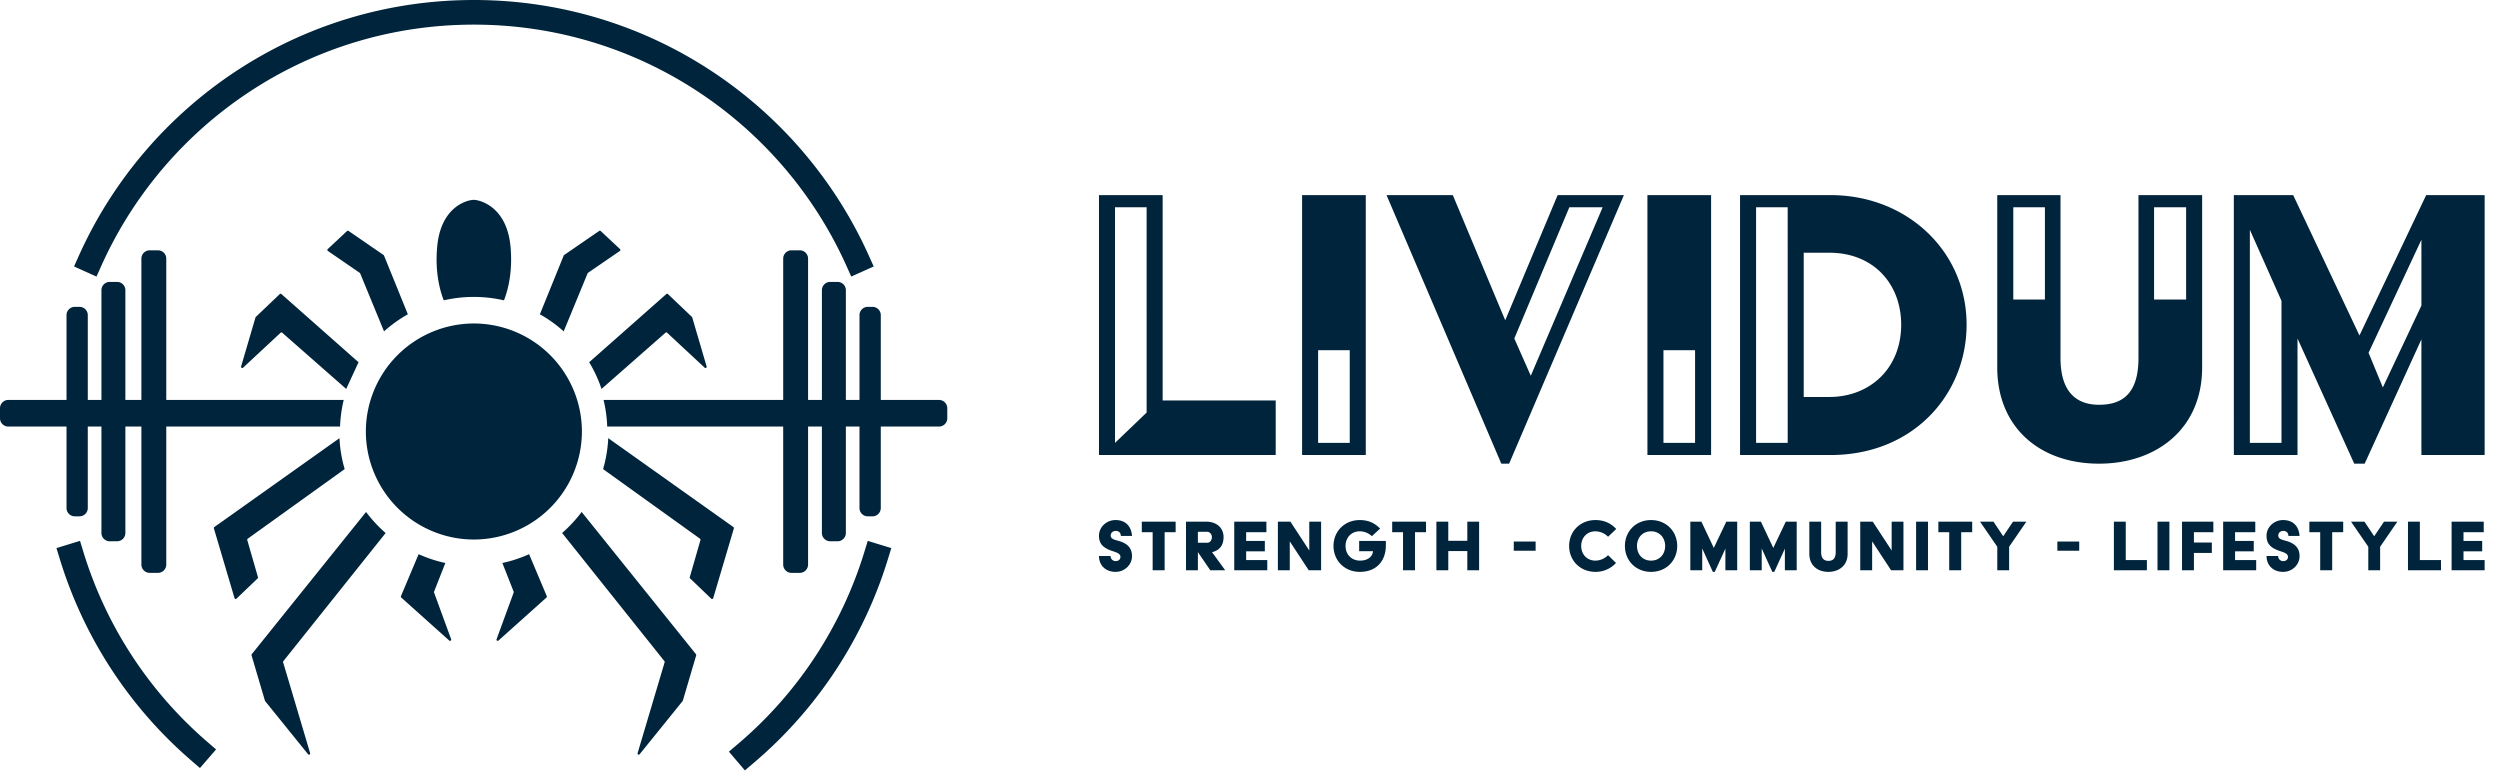 <svg xmlns="http://www.w3.org/2000/svg" xml:space="preserve" style="fill-rule:evenodd;clip-rule:evenodd;stroke-linejoin:round;stroke-miterlimit:2" viewBox="0 0 122 38"><path d="M3.246 20.816H.406A.406.406 0 0 1 0 20.41v-.487c0-.224.182-.406.406-.406h2.84v-4.138c0-.224.181-.405.405-.405h.227c.225 0 .406.181.406.405v4.138h.666v-5.355c0-.224.181-.405.405-.405h.357c.224 0 .406.181.406.405v5.355H6.9v-6.896c0-.224.182-.406.406-.406h.402c.224 0 .406.182.406.406v6.896h8.659a6.537 6.537 0 0 0-.178 1.299H8.114v6.734a.406.406 0 0 1-.406.406h-.402a.406.406 0 0 1-.406-.406v-6.734h-.782v5.193a.405.405 0 0 1-.406.405h-.357a.405.405 0 0 1-.405-.405v-5.193h-.666v3.976a.405.405 0 0 1-.406.405h-.227a.405.405 0 0 1-.405-.405v-3.976Zm34.974 0h-8.588a6.537 6.537 0 0 0-.178-1.299h8.766v-6.896c0-.224.182-.406.406-.406h.402c.225 0 .406.182.406.406v6.896h.675v-5.355c0-.224.182-.405.406-.405h.357c.224 0 .406.181.406.405v5.355h.665v-4.138c0-.224.182-.405.406-.405h.227c.224 0 .406.181.406.405v4.138h2.84c.224 0 .405.182.405.406v.487a.405.405 0 0 1-.405.406h-2.84v3.976a.405.405 0 0 1-.406.405h-.227a.405.405 0 0 1-.406-.405v-3.976h-.665v5.193a.405.405 0 0 1-.406.405h-.357a.405.405 0 0 1-.406-.405v-5.193h-.675v6.734a.406.406 0 0 1-.406.406h-.402a.406.406 0 0 1-.406-.406v-6.734Zm-18.317-5.479a6.516 6.516 0 0 0-1.162.834l-1.163-2.828a.062.062 0 0 0-.021-.027l-1.558-1.07a.058.058 0 0 1-.006-.09l.943-.882a.059.059 0 0 1 .073-.005l1.709 1.175a.057.057 0 0 1 .021.025l1.164 2.868Zm-2.406 2.34-.602 1.303-3.124-2.744a.055.055 0 0 0-.076.001l-1.834 1.707c-.043.04-.112-.002-.096-.059l.703-2.394a.054.054 0 0 1 .016-.025l1.169-1.115a.058.058 0 0 1 .078-.002l3.766 3.328Zm-4.908 10.492a.057.057 0 0 1-.015.057l-1.034.989a.057.057 0 0 1-.095-.026l-1.007-3.404a.057.057 0 0 1 .021-.064l6.108-4.339c.024.521.111 1.028.253 1.51l-4.731 3.397a.06.06 0 0 0-.023.063l.523 1.817Zm2.546 8.585c.018.06-.06.102-.101.052l-2.096-2.593c-.004-.006-.007-.014-.01-.021l-.653-2.214a.06.06 0 0 1 .01-.053l5.579-6.941c.281.376.601.72.955 1.028l-4.992 6.253a.058.058 0 0 0-.011.054l1.319 4.435Zm6.788-5.496-2.342-2.099a.058.058 0 0 1-.015-.066l.863-2.049c.414.187.85.332 1.304.43l-.55 1.398a.055.055 0 0 0-.002.04l.835 2.283c.021.057-.048.104-.093.063Zm2.671-16.601a6.474 6.474 0 0 0-1.469-.167c-.505 0-.998.057-1.47.167-.192-.492-.439-1.406-.316-2.657.191-1.938 1.48-2.247 1.783-2.247.274 0 1.597.309 1.788 2.247.123 1.251-.124 2.165-.316 2.657Zm5.656-2.411-1.558 1.07a.052.052 0 0 0-.019.027l-1.165 2.828a6.516 6.516 0 0 0-1.162-.834l1.164-2.868a.057.057 0 0 1 .021-.025l1.711-1.175a.057.057 0 0 1 .072.005l.944.882a.058.058 0 0 1-.008.09Zm4.234 5.639c.016.057-.052.099-.094.059l-1.834-1.707a.057.057 0 0 0-.078-.001l-3.124 2.744a6.455 6.455 0 0 0-.602-1.303l3.766-3.328a.058.058 0 0 1 .078.002l1.17 1.115a.046.046 0 0 1 .015.025l.703 2.394Zm1.329 7.9-1.008 3.404a.058.058 0 0 1-.096.026l-1.032-.989a.054.054 0 0 1-.017-.057l.523-1.817a.058.058 0 0 0-.022-.063l-4.73-3.397c.14-.482.227-.989.251-1.51l6.109 4.339c.019.015.028.04.022.064Zm-1.838 6.193-.653 2.214a.06.06 0 0 1-.011.021l-2.096 2.593c-.039.05-.118.008-.1-.052l1.319-4.435a.06.06 0 0 0-.01-.054l-4.992-6.255c.352-.307.673-.652.953-1.026l5.579 6.941a.057.057 0 0 1 .011.053Zm-7.306-2.819-2.343 2.099c-.045.041-.114-.006-.093-.063l.835-2.283a.055.055 0 0 0-.002-.04l-.55-1.398c.454-.098.89-.243 1.304-.43l.863 2.05a.056.056 0 0 1-.014.065Zm1.728-8.102a5.279 5.279 0 0 1-5.272 5.272 5.277 5.277 0 0 1-5.271-5.272 5.276 5.276 0 0 1 5.271-5.271 5.278 5.278 0 0 1 5.272 5.271Zm13.773 5.912.176-.575 1.149.353-.176.574a21.14 21.14 0 0 1-6.511 9.885l-.457.39-.779-.915.457-.39a19.936 19.936 0 0 0 6.141-9.322ZM4.955 12.948l-.247.548-1.095-.493.246-.548C7.167 5.112 14.549 0 23.125 0c8.576 0 15.958 5.112 19.265 12.455l.247.548-1.096.493-.246-.548c-3.12-6.925-10.082-11.746-18.17-11.746-8.088 0-15.05 4.821-18.17 11.746Zm5.135 23.231.454.393-.787.908-.454-.393a21.138 21.138 0 0 1-6.372-9.766l-.176-.574 1.149-.353.176.575a19.93 19.93 0 0 0 6.01 9.21ZM53.63 9.522h3.107v10.02h5.517v2.663H53.63V9.522Zm2.325 10.611V10.114h-1.543v11.499l1.543-1.48Zm7.587-10.611h3.108v12.683h-3.108V9.522Zm2.325 7.567h-1.543v4.524h1.543v-4.524Zm1.796-7.567h3.234l2.558 6.109 2.557-6.109h3.234l-5.601 13.105h-.381L67.663 9.522Zm10.547.592h-1.627l-2.685 6.405.804 1.818 3.508-8.223Zm2.184-.592h3.107v12.683h-3.107V9.522Zm2.325 7.567h-1.543v4.524h1.543v-4.524Zm2.195-7.567h4.418c3.741 0 6.637 2.748 6.637 6.32 0 3.382-2.579 6.363-6.637 6.363h-4.418V9.522Zm2.325.592h-1.543v11.499h1.543V10.114Zm2.029 9.258c1.987 0 3.509-1.395 3.509-3.53 0-1.966-1.331-3.509-3.509-3.509h-1.247v7.039h1.247Zm8.198-9.85h3.086v7.948c0 1.691.803 2.283 1.881 2.283 1.184 0 1.924-.592 1.924-2.283V9.522h3.107v8.413c0 3.001-2.241 4.692-5.031 4.692-2.896 0-4.967-1.775-4.967-4.692V9.522Zm2.325.592h-1.543v4.502h1.543v-4.502Zm6.891 0h-1.564v4.502h1.564v-4.502Zm2.329-.592h2.896l3.234 6.849 3.255-6.849h2.854v12.683h-3.086v-5.644l-2.769 6.066h-.508l-2.769-6.108v5.686h-3.107V9.522Zm2.325 12.091V14.68l-1.543-3.467v10.4h1.543Zm6.828-6.701v-3.213l-2.579 5.517.697 1.691 1.882-3.995ZM54.195 27.133c0 .138.111.249.245.249.146 0 .237-.083.237-.206 0-.177-.233-.229-.427-.296-.399-.142-.62-.328-.62-.735 0-.419.36-.766.806-.766.525 0 .774.336.806.774h-.545c0-.134-.083-.245-.245-.245-.127 0-.249.075-.249.229 0 .178.217.21.419.269.422.126.62.363.62.734 0 .419-.356.767-.802.767-.517 0-.81-.348-.81-.774h.565Zm2.054-1.162h-.529v-.513h1.651v.513h-.537v1.857h-.585v-1.857Zm1.628-.513h.991c.51 0 .842.308.842.754 0 .415-.209.648-.561.735l.64.881h-.727l-.605-.885v.885h-.58v-2.37Zm1.047 1.027c.13 0 .217-.134.217-.273 0-.138-.103-.26-.233-.26h-.451v.533h.467Zm1.307-1.027H61.8v.513h-.988v.427h.912v.506h-.912v.426h1.031v.498h-1.612v-2.37Zm2.13 0h.612l.92 1.406v-1.406h.577v2.37h-.604l-.925-1.41v1.41h-.58v-2.37Zm3.997-.079c.439 0 .743.162.992.415l-.403.371a.875.875 0 0 0-.589-.237c-.422 0-.695.316-.695.715 0 .438.312.715.707.715.415 0 .616-.229.632-.458h-.675v-.502h1.303v.225c0 .699-.411 1.284-1.272 1.284-.75 0-1.283-.557-1.283-1.264s.533-1.264 1.283-1.264Zm2.11.592h-.529v-.513h1.651v.513h-.537v1.857h-.585v-1.857Zm1.628-.513h.58v.932h.929v-.932h.576v2.37h-.576v-.936h-.929v.936h-.58v-2.37Zm4.843.968v.45h-1.067v-.45h1.067Zm2.919-1.047c.45 0 .762.17 1.015.434l-.399.38a.88.88 0 0 0-.616-.265c-.423 0-.695.316-.695.715 0 .399.272.715.695.715a.88.88 0 0 0 .616-.265l.387.379a1.344 1.344 0 0 1-1.003.435c-.75 0-1.284-.557-1.284-1.264s.534-1.264 1.284-1.264Zm2.714 0c.747 0 1.276.557 1.276 1.264s-.529 1.264-1.276 1.264c-.75 0-1.276-.557-1.276-1.264s.526-1.264 1.276-1.264Zm0 1.979c.419 0 .688-.316.688-.715 0-.399-.269-.715-.688-.715-.423 0-.687.316-.687.715 0 .399.264.715.687.715Zm1.916-1.9h.541l.605 1.28.608-1.28h.533v2.37h-.576v-1.055l-.518 1.134h-.095l-.517-1.142v1.063h-.581v-2.37Zm2.904 0h.541l.604 1.28.609-1.28h.533v2.37h-.577v-1.055l-.517 1.134h-.095l-.518-1.142v1.063h-.58v-2.37Zm2.903 0h.577v1.485c0 .316.15.427.352.427.221 0 .359-.111.359-.427v-1.485h.581v1.572c0 .561-.419.877-.94.877-.542 0-.929-.332-.929-.877v-1.572Zm2.485 0h.612l.921 1.406v-1.406h.576v2.37h-.604l-.924-1.41v1.41h-.581v-2.37Zm3.306 0v2.37h-.58v-2.37h.58Zm1.036.513h-.53v-.513h1.651v.513h-.537v1.857h-.584v-1.857Zm2.346.711-.841-1.224h.656l.474.711.477-.711h.652l-.841 1.224v1.146h-.577v-1.146Zm3.998-.256v.45h-1.067v-.45h1.067Zm1.691-.968h.58v1.872h1.031v.498h-1.611v-2.37Zm2.71 0v2.37h-.581v-2.37h.581Zm.616 0h1.529v.513h-.948v.506h.873v.506h-.873v.845h-.581v-2.37Zm2.007 0h1.568v.513h-.987v.427h.912v.506h-.912v.426h1.031v.498h-1.612v-2.37Zm2.682 1.675c0 .138.111.249.245.249.146 0 .237-.083.237-.206 0-.177-.233-.229-.426-.296-.4-.142-.621-.328-.621-.735 0-.419.36-.766.806-.766.526 0 .774.336.806.774h-.545c0-.134-.083-.245-.245-.245-.126 0-.249.075-.249.229 0 .178.217.21.419.269.422.126.62.363.62.734 0 .419-.356.767-.802.767-.517 0-.81-.348-.81-.774h.565Zm2.054-1.162h-.529v-.513h1.651v.513h-.537v1.857h-.585v-1.857Zm2.347.711-.841-1.224h.655l.474.711.478-.711h.652l-.841 1.224v1.146h-.577v-1.146Zm1.936-1.224h.58v1.872h1.031v.498h-1.611v-2.37Zm2.129 0h1.568v.513h-.987v.427h.912v.506h-.912v.426h1.031v.498h-1.612v-2.37Z" style="fill:#00243b"/></svg>